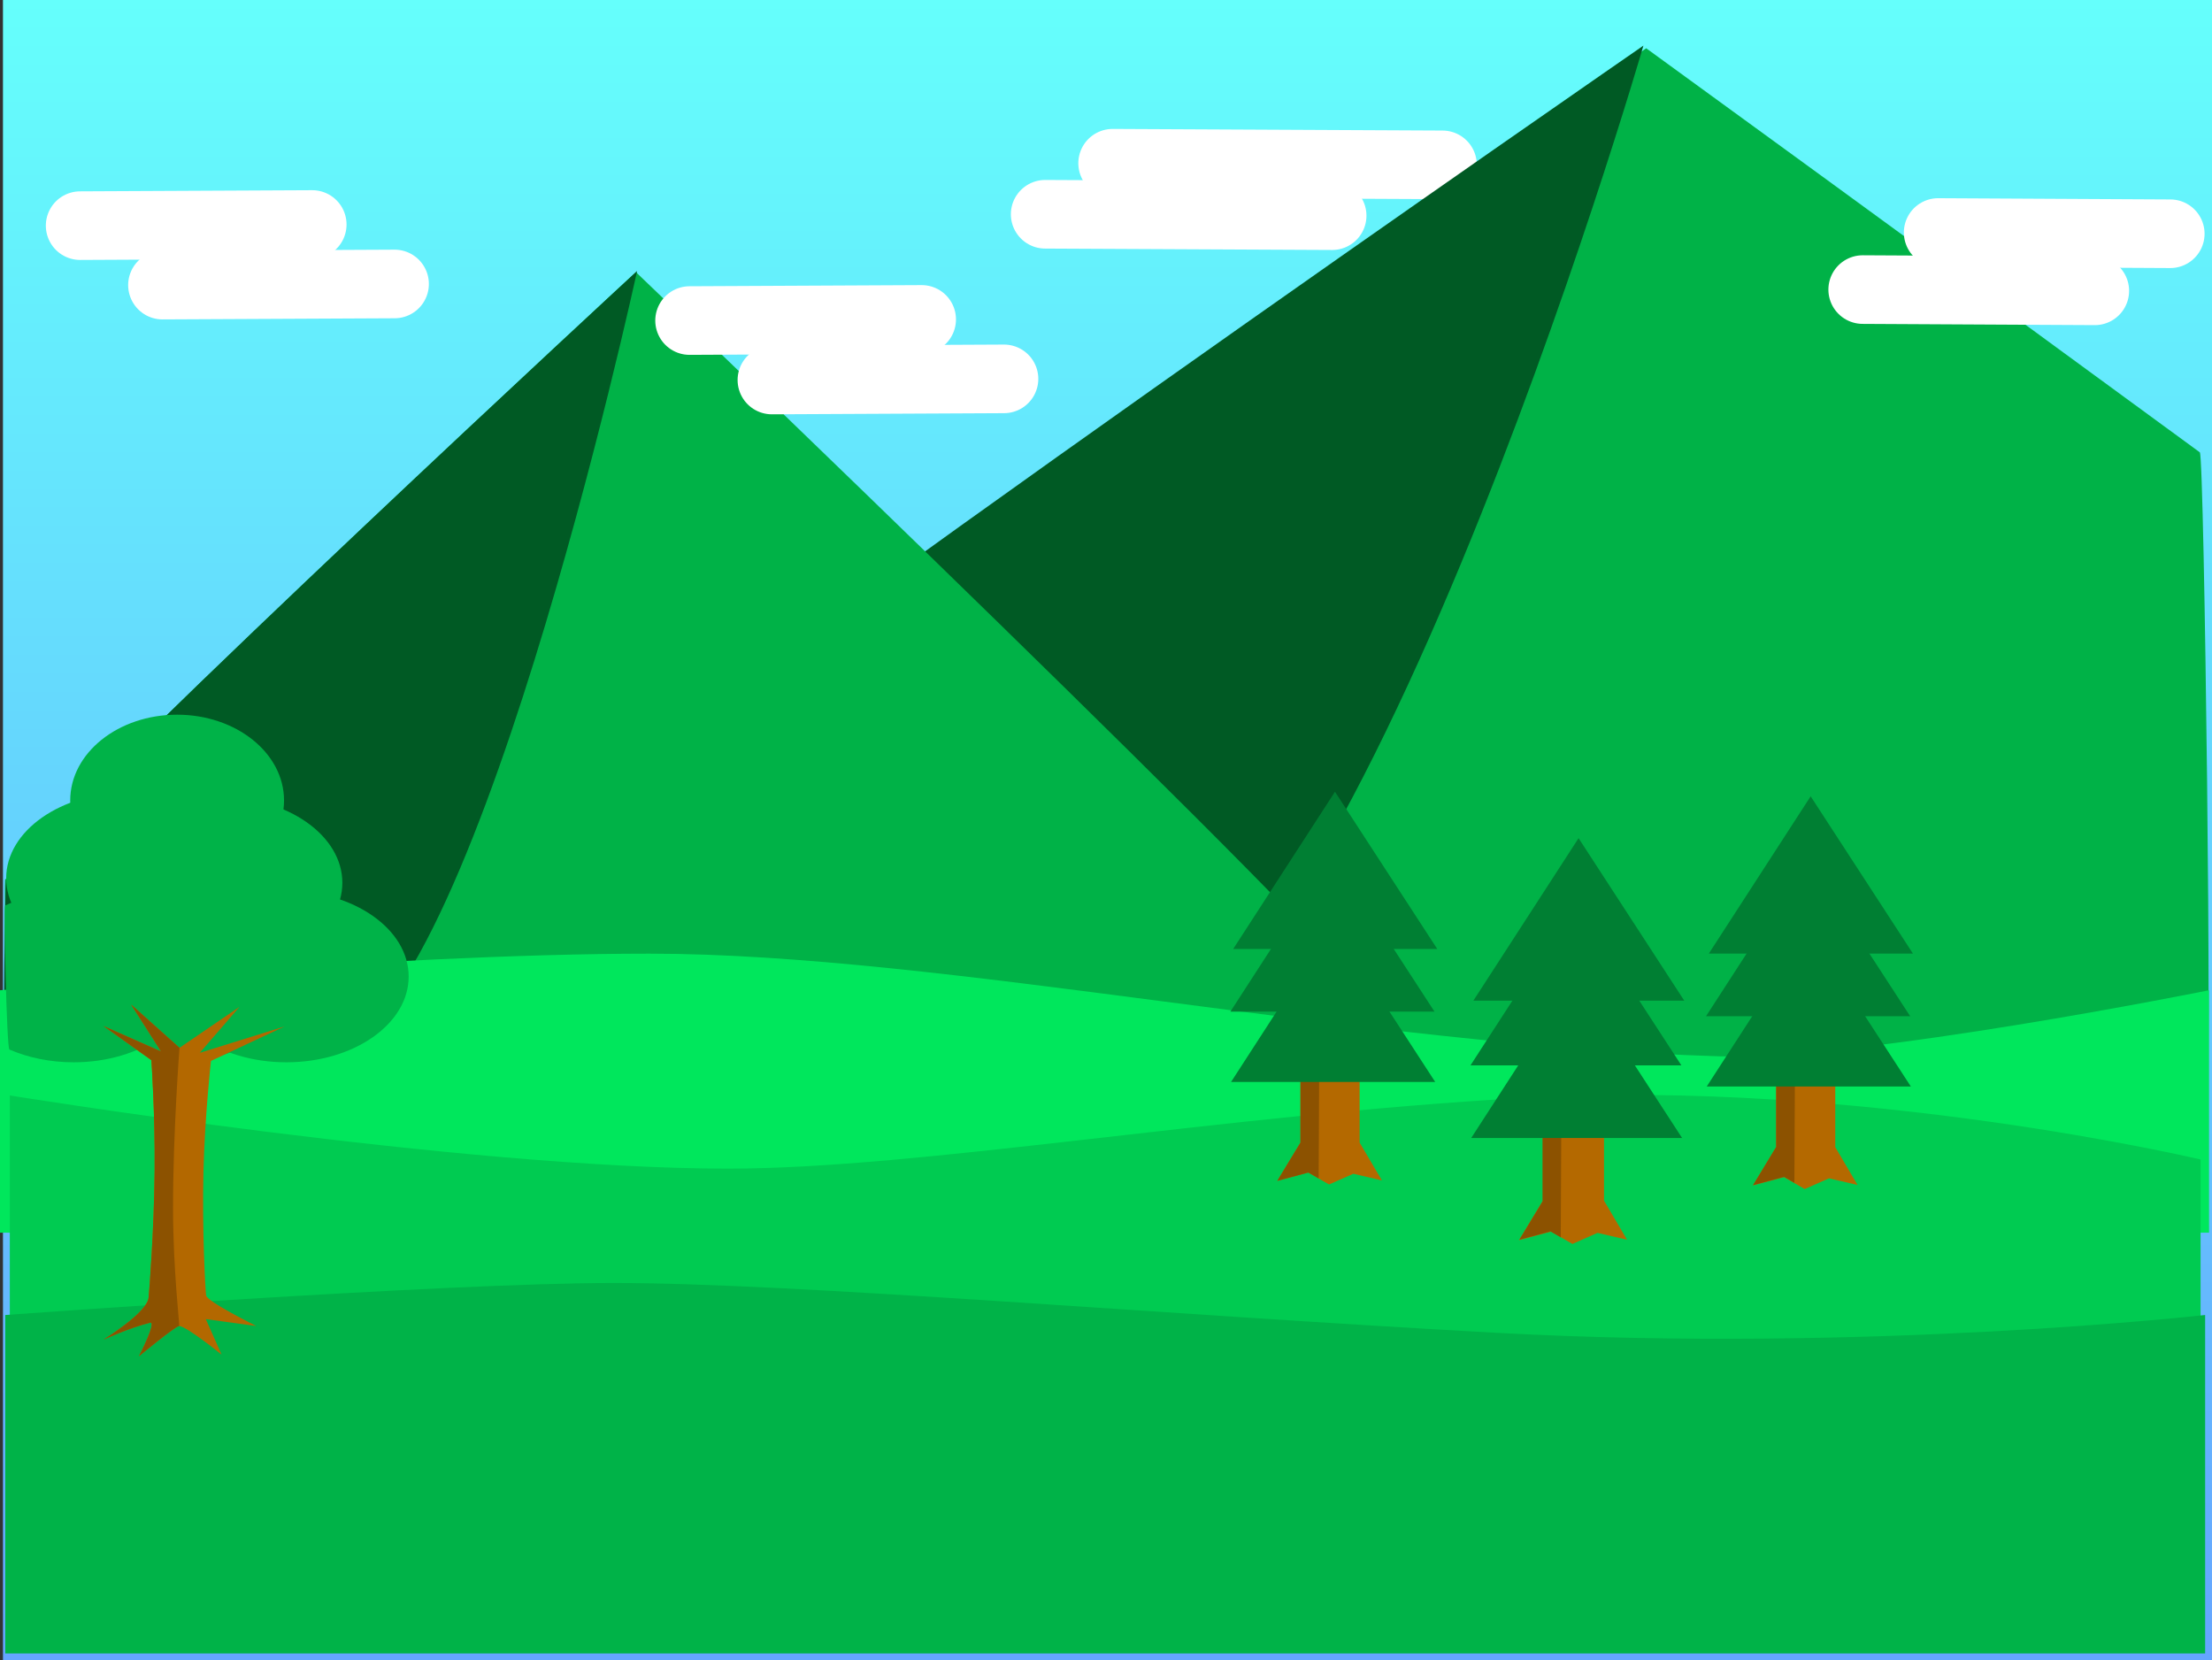 <svg version="1.1" xmlns="http://www.w3.org/2000/svg" xmlns:xlink="http://www.w3.org/1999/xlink" width="483.647" height="363" viewBox="0,0,483.647,363"><rect x="0" y="0" width="483.647" height="363" fill="#333333" stroke="none"/><defs><linearGradient x1="240" y1="-1.5" x2="240" y2="361.5" gradientUnits="userSpaceOnUse" id="color-1"><stop offset="0" stop-color="#65fffc"/><stop offset="1" stop-color="#65a5ff"/></linearGradient></defs><g transform="translate(2.147,1.5)"><g data-paper-data="{&quot;isPaintingLayer&quot;:true}" fill-rule="nonzero" stroke-linejoin="miter" stroke-miterlimit="10" stroke-dasharray="" stroke-dashoffset="0" style="mix-blend-mode: normal"><path d="M-1.5,361.5v-363h483v363z" fill="url(#color-1)" stroke="none" stroke-width="0" stroke-linecap="butt"/><path d="M241.125,34.188l72.125,0.355" data-paper-data="{&quot;index&quot;:null}" fill="none" stroke="#ffffff" stroke-width="15" stroke-linecap="round"/><path d="M289.125,45.654l-62.75,-0.309" data-paper-data="{&quot;index&quot;:null}" fill="none" stroke="#ffffff" stroke-width="15" stroke-linecap="round"/><path d="M480.292,240.752c-126.711,6.703 -294.436,7.48 -368.364,-2.426c-5.338,-0.715 -4.469,-48.059 0.513,-52.369c41.952,-36.291 245.352,-176.902 245.352,-176.902c0,0 57.505,41.773 121.045,88.338c1.004,0.736 2.754,143.291 1.455,143.359z" fill="#00b247" stroke="none" stroke-width="0" stroke-linecap="butt"/><path d="M234.544,235.167c-77.024,0.346 -81.606,8.152 -123.227,2.575c-5.338,-0.715 -4.469,-48.059 0.513,-52.369c41.952,-36.291 245.352,-176.902 245.352,-176.902c0,0 -65.512,226.439 -122.638,226.696z" fill="#005a24" stroke="none" stroke-width="0" stroke-linecap="butt"/><path d="M295.507,215.776c0,16.363 -225.014,27.473 -296.163,14.737c-0.205,-0.037 -0.535,-39.481 -0.378,-39.662c23.585,-27.254 137.936,-132.851 137.936,-132.851c0,0 158.606,151.955 158.606,157.776z" fill="#00b247" stroke="none" stroke-width="0" stroke-linecap="butt"/><path d="M68.205,227.996c-43.303,0.26 -45.878,6.122 -69.278,1.934c-0.243,-0.044 -0.234,-10.072 -0.132,-19.991c0.1,-9.645 0.288,-19.185 0.42,-19.338c23.585,-27.254 137.936,-132.851 137.936,-132.851c0,0 -36.831,170.053 -68.946,170.246z" fill="#005a24" stroke="none" stroke-width="0" stroke-linecap="butt"/><path d="M-2.147,268v-53c0,0 84.171,-8 142,-8c63.97,0 155.653,20.117 234.017,22.444c30.87,0.917 106.984,-14.444 106.984,-14.444v53z" fill="#00e75c" stroke="none" stroke-width="0" stroke-linecap="butt"/><path d="M87.207,212.003c0,10.355 -11.976,18.75 -26.75,18.75c-14.774,0 -26.75,-8.395 -26.75,-18.75c0,-10.355 11.976,-18.75 26.75,-18.75c14.774,0 26.75,8.395 26.75,18.75z" fill="#00b348" stroke="none" stroke-width="0" stroke-linecap="butt"/><path d="M0,300v-62c0,0 98.728,16 157,16c42.317,0 106.859,-11.663 174.143,-15.484c73.334,-4.164 147.857,13.484 147.857,13.484v48z" fill="#00cb51" stroke="none" stroke-width="0" stroke-linecap="butt"/><path d="M-1,360v-74c0,0 95.759,-7 133,-7c39.416,0 119.227,6.856 193.06,10.896c81.188,4.442 154.94,-3.896 154.94,-3.896v74z" fill="#00b348" stroke="none" stroke-width="0" stroke-linecap="butt"/><path d="M40.707,212.003c0,10.355 -11.976,18.75 -26.75,18.75c-5.151,0 -9.963,-1.021 -14.045,-2.789c-0.605,-0.262 -1.273,-31.337 -0.949,-31.491c4.277,-2.032 9.437,-3.22 14.993,-3.22c14.774,0 26.75,8.395 26.75,18.75z" fill="#00b348" stroke="none" stroke-width="0" stroke-linecap="butt"/><path d="M52.707,190.503c0,10.355 -11.976,18.75 -26.75,18.75c-14.774,0 -26.75,-8.395 -26.75,-18.75c0,-10.355 11.976,-18.75 26.75,-18.75c14.774,0 26.75,8.395 26.75,18.75z" fill="#00b348" stroke="none" stroke-width="0" stroke-linecap="butt"/><path d="M72.707,191.503c0,10.355 -11.976,18.75 -26.75,18.75c-14.774,0 -26.75,-8.395 -26.75,-18.75c0,-10.355 11.976,-18.75 26.75,-18.75c14.774,0 26.75,8.395 26.75,18.75z" fill="#00b348" stroke="none" stroke-width="0" stroke-linecap="butt"/><path d="M59.957,173.503c0,10.355 -10.465,18.75 -23.375,18.75c-12.91,0 -23.375,-8.395 -23.375,-18.75c0,-10.355 10.465,-18.75 23.375,-18.75c12.91,0 23.375,8.395 23.375,18.75z" fill="#00b348" stroke="none" stroke-width="0" stroke-linecap="butt"/><path d="M54.882,221.453c0,4.805 -6.984,8.7 -15.6,8.7c-8.616,0 -15.6,-3.895 -15.6,-8.7c0,-4.805 6.984,-8.7 15.6,-8.7c8.616,0 15.6,3.895 15.6,8.7z" fill="#00b348" stroke="none" stroke-width="0" stroke-linecap="butt"/><path d="M20.478,291.38c0,0 9.5,-5.814 9.864,-9.16c0.139,-1.279 1.204,-14.813 1.324,-27.741c0.114,-12.37 -0.714,-24.185 -0.714,-24.185l-10.473,-7.477l12.584,5.571l-6.538,-10.257l10.579,9.45l13.134,-8.969l-8.7,10.067l18.584,-5.783l-16.139,7.56c0,0 -1.34,11.869 -1.645,24.195c-0.313,12.677 0.412,25.838 0.584,27.065c0.191,1.36 10.966,6.688 10.966,6.688l-11.034,-1.501l3.448,7.758c0,0 -7.595,-6.154 -9.269,-6.257c-0.754,-0.046 -8.809,6.617 -8.809,6.617c0,0 3.999,-7.73 2.441,-7.344c-4.391,1.088 -10.187,3.702 -10.187,3.702z" fill="#b36800" stroke="none" stroke-width="0" stroke-linecap="butt"/><path d="M386.197,249.303v-33.094h12.933v33.094l4.875,8.276l-6.253,-1.456l-5.309,2.345l-4.528,-2.618l-6.79,1.822z" fill="#b46900" stroke="none" stroke-width="0" stroke-linecap="butt"/><path d="M386.215,249.248v-33.094l4.179,-0.551l-0.203,41.498l-2.258,-1.305l-6.79,1.822z" fill="#8c5200" stroke="none" stroke-width="0" stroke-linecap="butt"/><path d="M371.022,236.046l22.266,-34.388l22.367,34.388z" fill="#007f33" stroke="none" stroke-width="0" stroke-linecap="butt"/><path d="M370.87,220.678l22.266,-34.388l22.367,34.388z" fill="#007f33" stroke="none" stroke-width="0" stroke-linecap="butt"/><path d="M371.479,206.984l22.266,-34.388l22.367,34.388z" fill="#007f33" stroke="none" stroke-width="0" stroke-linecap="butt"/><path d="M335.205,260.999v-34.192h13.362v34.192l5.036,8.551l-6.46,-1.504l-5.485,2.422l-4.678,-2.705l-7.015,1.882z" fill="#b46900" stroke="none" stroke-width="0" stroke-linecap="butt"/><path d="M335.131,261.17v-33.094l4.179,-0.551l-0.203,41.498l-2.258,-1.305l-6.79,1.822z" fill="#8c5200" stroke="none" stroke-width="0" stroke-linecap="butt"/><path d="M319.527,247.303l23.004,-35.528l23.109,35.528z" fill="#007f33" stroke="none" stroke-width="0" stroke-linecap="butt"/><path d="M319.37,231.425l23.004,-35.528l23.109,35.528z" fill="#007f33" stroke="none" stroke-width="0" stroke-linecap="butt"/><path d="M319.999,217.277l23.004,-35.528l23.109,35.528z" fill="#007f33" stroke="none" stroke-width="0" stroke-linecap="butt"/><path d="M282.197,248.303v-33.094h12.933v33.094l4.875,8.276l-6.253,-1.456l-5.309,2.345l-4.528,-2.618l-6.79,1.822z" fill="#b46900" stroke="none" stroke-width="0" stroke-linecap="butt"/><path d="M282.197,248.303v-33.094l4.179,-0.551l-0.203,41.498l-2.258,-1.305l-6.79,1.822z" fill="#8c5200" stroke="none" stroke-width="0" stroke-linecap="butt"/><path d="M267.022,235.046l22.266,-34.388l22.367,34.388z" fill="#007f33" stroke="none" stroke-width="0" stroke-linecap="butt"/><path d="M266.87,219.678l22.266,-34.388l22.367,34.388z" fill="#007f33" stroke="none" stroke-width="0" stroke-linecap="butt"/><path d="M267.479,205.984l22.266,-34.388l22.367,34.388z" fill="#007f33" stroke="none" stroke-width="0" stroke-linecap="butt"/><path d="M20.478,291.38c0,0 9.5,-5.814 9.864,-9.16c0.139,-1.279 1.204,-14.813 1.324,-27.741c0.114,-12.37 -0.714,-24.185 -0.714,-24.185l-10.473,-7.477l12.584,5.571l-6.538,-10.257l10.579,9.45c0,0 -1.428,18.443 -1.415,35.103c0.01,13.397 1.481,25.73 1.345,25.722c-0.754,-0.046 -8.809,6.617 -8.809,6.617c0,0 3.999,-7.73 2.441,-7.344c-4.391,1.088 -10.187,3.702 -10.187,3.702z" fill="#8c5200" stroke="none" stroke-width="0" stroke-linecap="butt"/><path d="M15.375,47.833l50.75,-0.25" fill="none" stroke="#ffffff" stroke-width="15" stroke-linecap="round"/><path d="M33.375,60.833l50.75,-0.25" fill="none" stroke="#ffffff" stroke-width="15" stroke-linecap="round"/><path d="M421.625,49.333l50.75,0.271" data-paper-data="{&quot;index&quot;:null}" fill="none" stroke="#ffffff" stroke-width="15" stroke-linecap="round"/><path d="M455.875,62.083l-50.75,-0.271" data-paper-data="{&quot;index&quot;:null}" fill="none" stroke="#ffffff" stroke-width="15" stroke-linecap="round"/><path d="M217.375,81.333l-50.75,0.25" data-paper-data="{&quot;index&quot;:null}" fill="none" stroke="#ffffff" stroke-width="15" stroke-linecap="round"/><path d="M199.375,68.333l-50.75,0.25" data-paper-data="{&quot;index&quot;:null}" fill="none" stroke="#ffffff" stroke-width="15" stroke-linecap="round"/></g></g></svg>